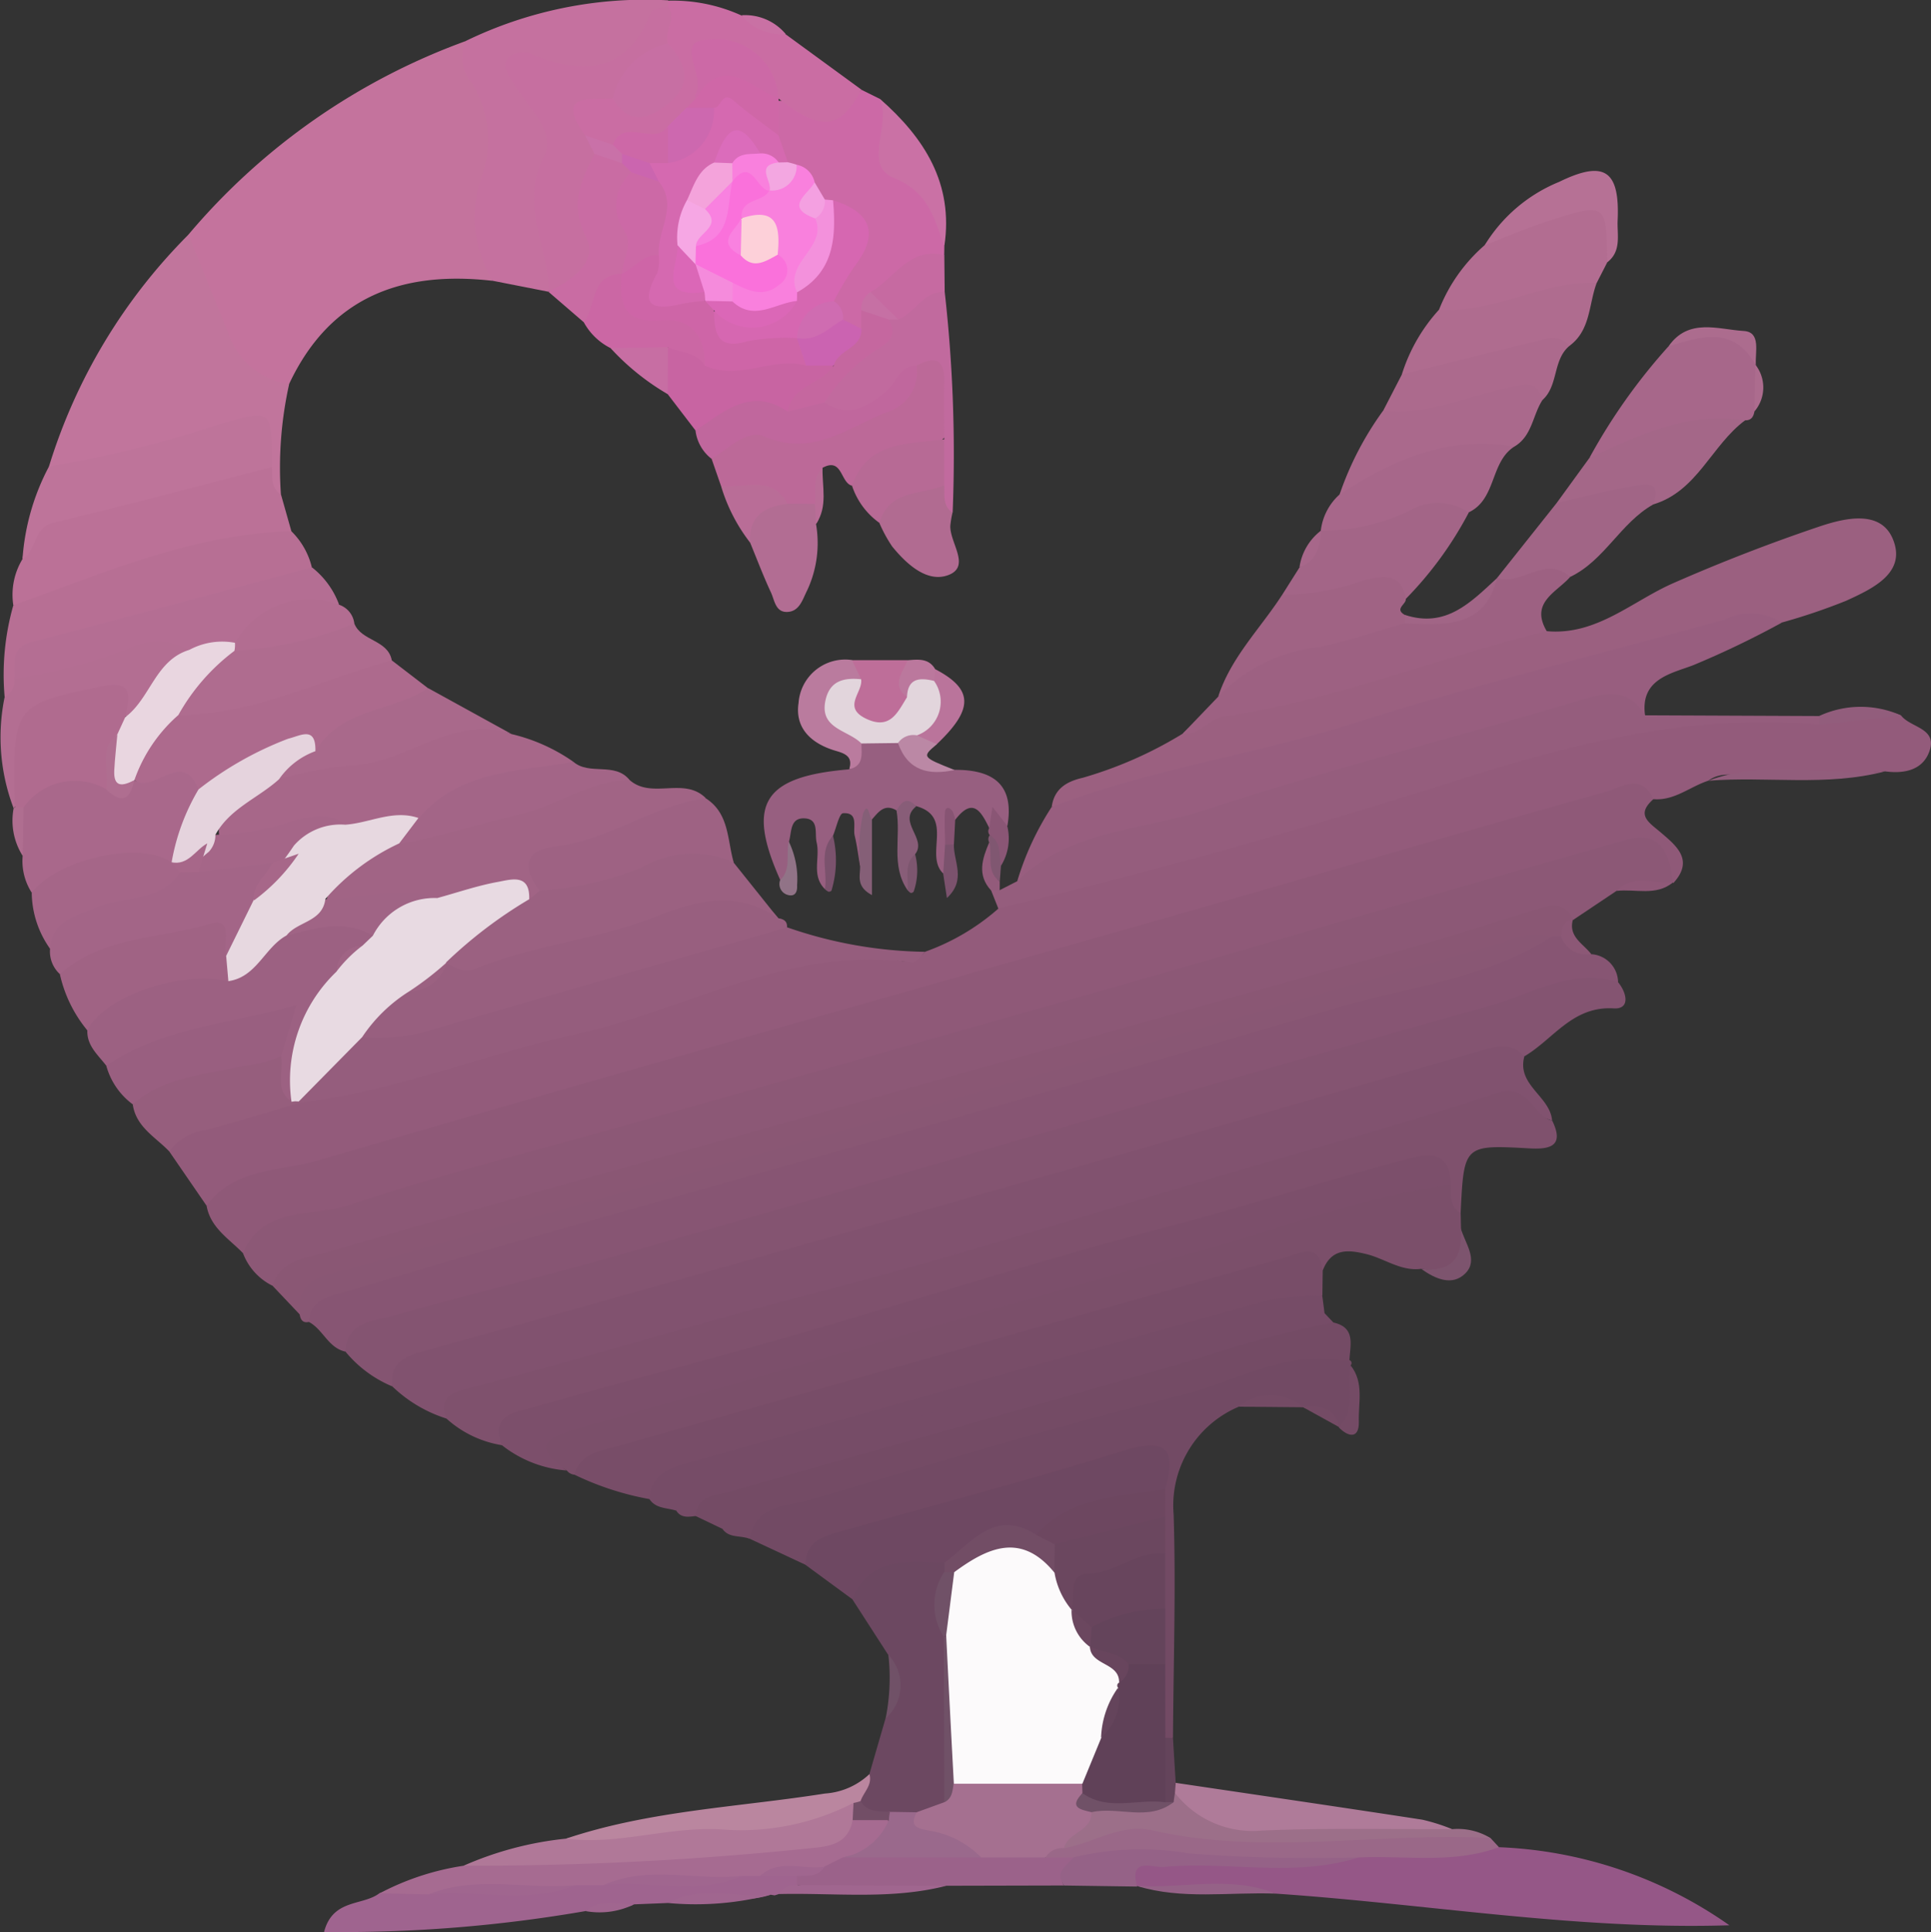 <svg xmlns="http://www.w3.org/2000/svg" width="70.219" height="70.258" viewBox="0 0 70.219 70.258">
  <rect x="0" y="0" width="70.219" height="70.258" fill="#333333" stroke="none"/>
  <g id="logo" transform="translate(-255.445 -751.292)">
    <path id="Path_1" data-name="Path 1" d="M275.173,846.469l-1.358-1.976c-.069-.918.691-.989,1.269-1.2a25.841,25.841,0,0,1,3.482-.893c4.724-1.03,9.314-2.55,13.971-3.822,2.126-.581,4.183-1.474,6.465-1.41.766.021,1.518.869,2.3.068a8.18,8.18,0,0,0,2.663-1.568,1.691,1.691,0,0,1,1.083-.722c7.007-1.836,13.919-4.005,20.9-5.928,2.512-.692,5.21-.093,7.821-.2,1.006-.1,1.99-.61,3.027-.17.338.441,1.313.451,1.035,1.276-.238.709-.917.847-1.62.753a35.567,35.567,0,0,1-4.815.149c-.54.035-1.115-.184-1.615.191-.667.216-1.232.735-1.994.67-1.6-.128-3.025.6-4.5,1.022q-16.2,4.646-32.416,9.221C285.628,843.4,280.39,844.9,275.173,846.469Z" transform="translate(-12.217 -51.338)" fill="#935b7b"/>
    <path id="Path_2" data-name="Path 2" d="M277.88,851.741c1-1.38,2.679-1.244,4.048-1.644,10.747-3.148,21.532-6.165,32.3-9.237,4.848-1.382,9.682-2.818,14.539-4.165.517-.143,1.3-.717,1.726.264-.655.577-.159.846.272,1.215.56.479,1.218,1,.454,1.835a2.4,2.4,0,0,0-2.942-.759c-7.156,2.112-14.334,4.15-21.516,6.175-8.519,2.4-17.039,4.8-25.544,7.254-.7.2-1.342.527-2.015.785C278.695,852.942,278.021,852.546,277.88,851.741Z" transform="translate(-14.923 -56.61)" fill="#8f5978"/>
    <path id="Path_3" data-name="Path 3" d="M281.832,857.365c.742-1.736,2.538-1.3,3.844-1.739,3.46-1.154,7.01-2.042,10.524-3.034q8.384-2.367,16.767-4.735c3.245-.922,6.48-1.881,9.721-2.815q4.7-1.355,9.4-2.689c1.378-.391,1.609.542,1.755,1.557l-.014-.021c-.65.334-1.42-.135-2.053.309l-1.557,1.043a33.514,33.514,0,0,0-7.106,1.722c-8.769,2.5-17.536,5.005-26.318,7.46-4.652,1.3-9.318,2.574-13.9,4.124A2.175,2.175,0,0,1,281.832,857.365Z" transform="translate(-17.552 -60.511)" fill="#8c5876"/>
    <path id="Path_4" data-name="Path 4" d="M275.9,762.805a23.84,23.84,0,0,1,10.066-7.031c.817,1.667,1.723,3.23.966,5.291-.366,1,.188,2.265.025,3.419-3.29-.376-5.905.58-7.395,3.753a1.175,1.175,0,0,1-1.621-.373A7.134,7.134,0,0,1,275.9,762.805Z" transform="translate(-13.604 -2.982)" fill="#c4739d"/>
    <path id="Path_5" data-name="Path 5" d="M299.645,877.6a5.008,5.008,0,0,1-1.969-1.171c-.649-1.369.536-1.542,1.293-1.765q2.725-.8,5.466-1.564c10.683-2.988,21.33-6.1,32.021-9.063.779-.216,1.8-.962,2.389.393-.29,1.051.94,1.446,1.009,2.341a4.767,4.767,0,0,0-3.606.045c-6.3,1.844-12.617,3.631-18.922,5.457-5.288,1.532-10.629,2.881-15.9,4.464A3.882,3.882,0,0,0,299.645,877.6Z" transform="translate(-27.967 -74.73)" fill="#81526f"/>
    <path id="Path_6" data-name="Path 6" d="M335.686,859.512c-.452-.513-1.011-.368-1.544-.215-4.838,1.388-9.668,2.8-14.509,4.179q-10.119,2.879-20.249,5.718c-1.219.344-2.442.676-3.662,1.019-.662.186-1.319.387-1.205,1.3a4.385,4.385,0,0,1-1.7-1.262c-.406-1.493.875-1.484,1.665-1.719,4.222-1.253,8.47-2.412,12.711-3.6,9.716-2.724,19.391-5.594,29.121-8.272.915-.252,1.91-.867,2.779.157.325.393.444.988-.156.952C337.429,857.677,336.741,858.894,335.686,859.512Z" transform="translate(-24.808 -69.812)" fill="#845471"/>
    <path id="Path_7" data-name="Path 7" d="M336.458,854.315c-1.686-.52-3.139.435-4.632.853-10.558,2.958-21.083,6.034-31.626,9.046-2.765.79-5.565,1.456-8.332,2.242-.683.194-1.647.189-1.685,1.293-.627-.132-.815-.806-1.329-1.078-.368-1.256.693-1.353,1.4-1.591,3.166-1.067,6.4-1.907,9.619-2.8,10.562-2.943,21.089-6.014,31.645-8.978.751-.211,1.479-.493,2.209-.763a1.228,1.228,0,0,1,.511-.041c.464.188.736.677,1.245.8A1.035,1.035,0,0,1,336.458,854.315Z" transform="translate(-22.173 -67.311)" fill="#875573"/>
    <path id="Path_8" data-name="Path 8" d="M303.745,881.7c-.278-.656.107-.914.65-1.055,4.234-1.1,8.415-2.389,12.652-3.484,5.3-1.372,10.535-3.02,15.8-4.558,3.031-.886,6.08-1.721,9.074-2.722,1.183-.4,1.3.806,2.037.99.457.936-.1,1.046-.825,1.006-2.387-.131-2.387-.133-2.506,2.348-.655.08-.637-.471-.8-.85-.333-1.175-1.178-.593-1.765-.422-4.8,1.4-9.617,2.733-14.425,4.1-4.861,1.38-9.7,2.826-14.587,4.124a6.079,6.079,0,0,0-3.281,1.493A3.937,3.937,0,0,1,303.745,881.7Z" transform="translate(-32.067 -78.83)" fill="#7f516d"/>
    <path id="Path_9" data-name="Path 9" d="M387.66,811.7c1.807.165,3.108-1.093,4.6-1.746q2.6-1.142,5.277-2.047c.91-.307,2.25-.652,2.706.441.514,1.234-.741,1.807-1.693,2.245a22.118,22.118,0,0,1-2.336.791,24.366,24.366,0,0,0-5.508,1.249c-4.633,1.4-9.341,2.534-13.956,4a38.641,38.641,0,0,1-7.094,1.464c.085-.658.533-.929,1.121-1.064a14.728,14.728,0,0,0,3.648-1.609c1.306-1.316,3.14-1.276,4.746-1.788,2.16-.688,4.378-1.2,6.541-1.893A2.828,2.828,0,0,1,387.66,811.7Z" transform="translate(-75.967 -37.459)" fill="#9b6080"/>
    <path id="Path_10" data-name="Path 10" d="M347.1,879.35c.013.375-.053.778.361,1.009q.006.276.012.553c.168,1.647.168,1.647-1.44,1.476-.738.1-1.325-.367-1.993-.533-.69-.172-1.276-.209-1.589.581a3.984,3.984,0,0,0-1.656.106c-8.516,2.454-17.089,4.711-25.558,7.332a.394.394,0,0,1-.278-.15c-.368-.274-1.089-.2-1.023-.9.055-.579.584-.788,1.054-.956,2.732-.975,5.563-1.617,8.345-2.422,7.171-2.075,14.33-4.2,21.545-6.122C345.614,879.129,346.362,878.74,347.1,879.35Z" transform="translate(-38.9 -84.962)" fill="#7b4f6a"/>
    <path id="Path_11" data-name="Path 11" d="M367.171,824.959c3.574-1.383,7.385-1.9,11.03-3.06,4.441-1.409,8.976-2.521,13.47-3.763a2.09,2.09,0,0,1,2.057.114A33.073,33.073,0,0,1,390.5,819.8c-.78.3-1.933.492-1.747,1.822a6.636,6.636,0,0,0-3.546.31c-5.653,1.479-11.2,3.309-16.849,4.8-.857.227-1.47,1.029-2.433.913A10.4,10.4,0,0,1,367.171,824.959Z" transform="translate(-73.487 -44.32)" fill="#985e7f"/>
    <path id="Path_12" data-name="Path 12" d="M344.232,877.856c-3.1.4-6.013,1.533-9,2.362-7.648,2.123-15.259,4.38-22.9,6.533-1.377.388-1.171.818-.244,1.477a4.33,4.33,0,0,1-2.357-.921c-.437-1.122.506-1.2,1.132-1.375,3.084-.881,6.191-1.681,9.274-2.565,4.622-1.326,9.2-2.8,13.857-4.012,2.841-.74,5.627-1.652,8.462-2.394C343.176,876.773,344.231,876.4,344.232,877.856Z" transform="translate(-36.036 -83.469)" fill="#7c4f6b"/>
    <path id="Path_13" data-name="Path 13" d="M331.89,850.764h-.332c-14.448,4.191-28.946,8.21-43.4,12.371-.856.246-1.753.4-2.136,1.367l-.993-1.048c.315-.978,1.3-1.012,2.009-1.22,5.625-1.646,11.279-3.2,16.924-4.779q11.425-3.2,22.849-6.4c1.328-.374,2.637-.812,3.958-1.211.575-.173,1.187-.472,1.583.307l-.026-.012C331.98,850.207,332.132,850.621,331.89,850.764Z" transform="translate(-19.677 -65.416)" fill="#8a5774"/>
    <path id="Path_14" data-name="Path 14" d="M364.035,833.479c1.9-1.868,4.555-1.838,6.872-2.6,4.525-1.483,9.152-2.649,13.717-4.014.949-.284,1.683-.355,2.239.582l6.329.027q.172.1.114.21c-.038.07-.076.1-.115.1-4.459-.4-8.673.607-12.9,1.947-5.589,1.774-11.229,3.4-16.945,4.74l-.264-.664a.18.18,0,0,1,.312,0Z" transform="translate(-71.599 -50.147)" fill="#955d7d"/>
    <path id="Path_15" data-name="Path 15" d="M317.825,895.31c.231-.8.977-.865,1.587-1.038q12.124-3.445,24.258-6.855c.586-.166,1.2-.574,1.369.455q-.007.466-.013.932c-3.034,1.06-6.17,1.769-9.246,2.687q-6.706,2-13.477,3.773a12.037,12.037,0,0,0-1.748.935A10.559,10.559,0,0,1,317.825,895.31Z" transform="translate(-41.494 -90.4)" fill="#784d68"/>
    <path id="Path_16" data-name="Path 16" d="M358.51,898.146a.115.115,0,0,1,.036.188c-.041.771.684,1.689-.431,2.254l.009-.008c-.283-.535-.867-.525-1.33-.735l.028.013a3.068,3.068,0,0,0-2.341-.021,3.9,3.9,0,0,0-2.371,3.92c.086,2.7-.007,5.412-.023,8.118a.347.347,0,0,1-.478-.16,6.144,6.144,0,0,1-.267-2.53q-.028-.983,0-1.966c-.01-.648-.017-1.3.006-1.944-.005-.451-.007-.9.007-1.354-.006-.344-.007-.688.015-1.031.014-.556.108-1.31-.781-1.023-3.945,1.274-8.127,1.793-11.866,3.718l-2.031-.948c-.383-1.246.624-1.413,1.371-1.609,3.051-.8,6.058-1.748,9.095-2.6,2.713-.759,5.445-1.461,8.119-2.355a4.673,4.673,0,0,1,2.767-.242A2.654,2.654,0,0,1,358.51,898.146Z" transform="translate(-53.987 -97.398)" fill="#724a64"/>
    <path id="Path_17" data-name="Path 17" d="M265.843,776.773c.491,1.212.978,2.424,1.472,3.634a2.725,2.725,0,0,0,2.19,1.8,14,14,0,0,0-.3,4.015c-.652.01-.615-.522-.737-.93.059-1.267-.507-1.526-1.644-1.109-1.352.5-2.789.71-4.174,1.108-.611.176-1.281.484-1.879-.089A20.4,20.4,0,0,1,265.843,776.773Z" transform="translate(-3.545 -16.95)" fill="#c1759c"/>
    <path id="Path_18" data-name="Path 18" d="M391.5,951.623a15.627,15.627,0,0,1,8.374,2.839c-5.549.175-11.007-.78-16.5-1.151-1.665-.413-3.383.1-5.05-.281l.014.024c-.8-1.065.183-1.08.748-1.131,1.542-.14,3.095-.035,4.643-.062a8.126,8.126,0,0,0,2.632-.208A23.7,23.7,0,0,1,391.5,951.623Z" transform="translate(-81.541 -133.167)" fill="#955787"/>
    <path id="Path_19" data-name="Path 19" d="M287.968,866.547c-.138-1.4,1-1.414,1.863-1.657,6.723-1.9,13.457-3.76,20.179-5.664,7.257-2.056,14.5-4.149,21.758-6.218a2.58,2.58,0,0,1,1.739-.2c-2.381,1.547-5.2,1.824-7.833,2.6-10.3,3.043-20.663,5.9-31,8.828-1.758.5-3.5,1.05-5.259,1.548-.571.162-1.074.332-1.109,1.037C288.08,866.872,288,866.74,287.968,866.547Z" transform="translate(-21.626 -67.464)" fill="#895774"/>
    <path id="Path_20" data-name="Path 20" d="M310.587,852.6c-.158.138-.336.413-.471.393-4.427-.653-8.209,1.73-12.3,2.62-3.341.726-6.532,2.076-9.958,2.474l-.088-.236a4.413,4.413,0,0,1,2.681-2.5c3.9-.673,7.6-2.107,11.43-3.035,1.207-.292,2.349-1.076,3.686-.607A15.858,15.858,0,0,0,310.587,852.6Z" transform="translate(-21.499 -66.7)" fill="#955d7d"/>
    <path id="Path_21" data-name="Path 21" d="M306.7,761.5a4.481,4.481,0,0,1-.408-3.775,3.9,3.9,0,0,0-.339-3.394,1.47,1.47,0,0,1-.244-1.541,14.942,14.942,0,0,1,7.373-1.486.444.444,0,0,1-.04.443c-1.073,2.148-2.717,2.969-5.26,1.788.357,1.311,1.385,2.1,1.148,2.934-.506,1.779.158,3.5-.069,5.231-.042.067-.084.133-.127.2Z" transform="translate(-33.343)" fill="#c5719f"/>
    <path id="Path_22" data-name="Path 22" d="M310.251,849.2c-4.436,1.274-8.876,2.535-13.3,3.836a7.521,7.521,0,0,1-2.133.159c.039-1.031.838-1.445,1.559-1.925a8.626,8.626,0,0,0,1.4-.831,1.7,1.7,0,0,1,.469-.127c2.555-.7,5.166-1.222,7.658-2.124,1.536-.556,2.882-.7,4.036.679C310.126,848.895,310.268,848.971,310.251,849.2Z" transform="translate(-26.187 -64.186)" fill="#985f7f"/>
    <path id="Path_23" data-name="Path 23" d="M342.924,912.592c.01-.877.676-1.045,1.327-1.228,3.395-.959,6.81-1.851,10.175-2.9,1.528-.479,2.025-.2,1.58,1.38-1.388.909-3.159.836-4.532,1.78-1.314-.234-2.336.45-3.377,1.081a6.7,6.7,0,0,0-3.473,1.135Z" transform="translate(-58.189 -104.403)" fill="#6e4862"/>
    <path id="Path_24" data-name="Path 24" d="M397.133,814.572c-3.938.947-7.713,2.509-11.746,3.1-.549.08-.879.7-1.494.624l1.293-1.348c1.552-2.541,4.235-2.407,6.683-2.826a3.016,3.016,0,0,0,3.455-1.484l.008-.012c.881-.309,1.752-1.4,2.652-.03C397.485,813.161,396.51,813.524,397.133,814.572Z" transform="translate(-85.44 -40.327)" fill="#9d6182"/>
    <path id="Path_25" data-name="Path 25" d="M301.935,835.629c.807.711,1.983-.13,2.771.66a13.885,13.885,0,0,1-4.49,1.9c-.778.183-1.512.421-1.359,1.472a.568.568,0,0,1-.506.419c-1.155-.672-2.246.251-3.379.144-1.338-.341-2.733.466-4.054-.2.2-1.582,1.568-1.9,2.692-2.49,2.127-.42,4.175-1.127,6.25-1.736C300.529,835.6,301.207,835.213,301.935,835.629Z" transform="translate(-23.595 -55.976)" fill="#a16485"/>
    <path id="Path_26" data-name="Path 26" d="M266.294,801.459c.017.363-.054.755.329,1l.379,1.338c-3.39.825-6.639,2.176-10.112,2.69a2.5,2.5,0,0,1,.336-1.687,2.418,2.418,0,0,1,2.036-2.05c1.914-.552,3.858-.979,5.781-1.489A1.261,1.261,0,0,1,266.294,801.459Z" transform="translate(-0.96 -33.185)" fill="#bb7197"/>
    <path id="Path_27" data-name="Path 27" d="M348,922.25c.677-1.556,2.04-1.366,3.348-1.316a.767.767,0,0,1,.222.46,5.31,5.31,0,0,0,.156,2.581,23.411,23.411,0,0,1-.1,5.468,1.725,1.725,0,0,1-1.139.838,3.679,3.679,0,0,1-1.119.107,1.27,1.27,0,0,1-1.162-.573c-.138-.5.29-.8.421-1.2l.587-2.023a2.385,2.385,0,0,0,.1-2.306Z" transform="translate(-61.567 -112.819)" fill="#6c4861"/>
    <path id="Path_28" data-name="Path 28" d="M289.851,829.915a6.538,6.538,0,0,1,2.251,1.007,7.37,7.37,0,0,1-2.773.963,10.105,10.105,0,0,0-2.842,1.279,9.673,9.673,0,0,1-2.611.366,5.111,5.111,0,0,0-2.728.185,2.5,2.5,0,0,1-1.906.034c-.273-1.727,1.314-1.832,2.212-2.541,2.058-.608,4.22-.833,6.2-1.724C288.45,829.13,289.141,829.657,289.851,829.915Z" transform="translate(-15.809 -51.933)" fill="#a76789"/>
    <path id="Path_29" data-name="Path 29" d="M256.262,811.675c3.3-1.172,6.526-2.6,10.112-2.69a2.735,2.735,0,0,1,.743,1.311c-1.1.931-2.512,1.051-3.808,1.443-1.79.542-3.567,1.135-5.389,1.567-.614.145-1.17.361-1.237,1.116-.15.316-.245.7-.736.6A9.2,9.2,0,0,1,256.262,811.675Z" transform="translate(-0.332 -38.376)" fill="#b76f94"/>
    <path id="Path_30" data-name="Path 30" d="M265.382,856.135c-.3-.393-.71-.724-.689-1.287-.344-.758.106-1.2.706-1.407a9.181,9.181,0,0,1,4.15-.9c1.207.059,1.611-1.227,2.588-1.553a2.989,2.989,0,0,1,2.982.143.639.639,0,0,1-.145.7,4.487,4.487,0,0,0-1.125,1.242c-1.089,1.307-.959,3.125-1.889,4.5-.714-.318-.6-.969-.629-1.559.007-.439.218-.852.248-1.364C269.377,854.792,267.463,855.82,265.382,856.135Z" transform="translate(-6.072 -66.094)" fill="#9c6182"/>
    <path id="Path_31" data-name="Path 31" d="M345.342,766.711l-.006.332a13.91,13.91,0,0,0-2.233,1.508,1.374,1.374,0,0,0-.435.691,1.1,1.1,0,0,1-.335.552.82.82,0,0,1-.813-.314,1.75,1.75,0,0,1-.355-.861,3.039,3.039,0,0,1,.625-1.5,1.02,1.02,0,0,0-.451-1.632,3.045,3.045,0,0,1-.371-.234,2.409,2.409,0,0,1-.555-.636,2.337,2.337,0,0,0-.717-.7,1.486,1.486,0,0,1-.3-.31,2.757,2.757,0,0,1-.411-1.043,1.481,1.481,0,0,1,.226-1.121c1.038-.133,2.206.712,3.114-.413l.67.332a2.208,2.208,0,0,1,.5,1.529c-.021.334.02.806.3.9C345.249,764.3,345.118,765.587,345.342,766.711Z" transform="translate(-55.556 -6.475)" fill="#cc69a6"/>
    <path id="Path_32" data-name="Path 32" d="M306.91,844.81l.378-.322a23.018,23.018,0,0,1,5.326-1.717,1.525,1.525,0,0,1,1.733.7l1.619,2.024c-1.458-.989-2.849-.7-4.413-.078-2.119.844-4.461,1.033-6.591,1.906-.434.178-.739-.042-1.081-.2C304.336,845.617,305.541,845.105,306.91,844.81Z" transform="translate(-32.219 -60.81)" fill="#9b6181"/>
    <path id="Path_33" data-name="Path 33" d="M343.211,833.72c-.433-.259-.655.056-.892.328-.612.437.135,1.227-.435,1.675-.063-.362-.107-.728-.193-1.085-.075-.313.161-.853-.424-.816-.138.009-.244.53-.364.815-.371.606.086,1.338-.295,1.943-.5-.492-.169-1.133-.3-1.691-.081-.334.1-.864-.453-.881-.522-.016-.453.5-.553.844.033.5.511,1.1-.317,1.4-1.243-2.775-.625-3.766,2.512-4.027.532-.2.047-.867.5-1.11a1.507,1.507,0,0,1,1.31-.106,2.327,2.327,0,0,0,2.025,1.235c1.363-.005,2.175.507,1.913,2.032a.547.547,0,0,1-.157.025c-.339-.048-.174-.437-.386-.574a.429.429,0,0,1-.115.638c-.291-.584-.585-1.156-1.235-.31-.508.266-.087.733-.233,1.078-.031.305.094.644-.2.888-.716-.663.41-2.062-.982-2.454C343.645,833.406,343.448,833.658,343.211,833.72Z" transform="translate(-55.166 -52.961)" fill="#975f80"/>
    <path id="Path_34" data-name="Path 34" d="M279.3,822.62l1.317,1.011a1.553,1.553,0,0,1-1.211.98,7.582,7.582,0,0,0-2.669,1.451,2.669,2.669,0,0,0-2.514.444c-.63.335-1.141.922-1.932.918-.727-.506-1.724.249-2.4-.512a2.578,2.578,0,0,1,1.767-2.621,41.208,41.208,0,0,0,5.91-1.558C278.136,822.577,278.7,822.2,279.3,822.62Z" transform="translate(-9.609 -47.318)" fill="#ad6a8d"/>
    <path id="Path_35" data-name="Path 35" d="M266.964,798.284c-2.646.68-5.287,1.388-7.944,2.025-.762.183-.592,1.017-1.125,1.313a8.39,8.39,0,0,1,.964-3.361,40.685,40.685,0,0,0,6.069-1.493C266.982,796.168,266.964,796.108,266.964,798.284Z" transform="translate(-1.631 -30.011)" fill="#be749a"/>
    <path id="Path_36" data-name="Path 36" d="M352.232,893.292l.319.337c-1.4,1.126-3.194,1.221-4.812,1.689-6.128,1.768-12.288,3.428-18.373,5.349-.264.03-.533.085-.712-.2-.378-1,.25-1.226,1.026-1.466,4.025-1.243,8.1-2.3,12.149-3.471,2.662-.771,5.342-1.478,7.986-2.31A2.853,2.853,0,0,1,352.232,893.292Z" transform="translate(-48.621 -94.253)" fill="#764c67"/>
    <path id="Path_37" data-name="Path 37" d="M261.678,835.415c.721.51,1.757-1.157,2.336.337a3.366,3.366,0,0,1-.987,2.672c-1.813-.209-3.43.5-5.077,1.081a2.129,2.129,0,0,1-.329-1.338,4.952,4.952,0,0,1-.145-1.613c.444-1.65,1.659-1.541,2.937-1.292.335.143.657.367,1.054.2C261.538,835.444,261.608,835.43,261.678,835.415Z" transform="translate(-1.352 -55.757)" fill="#a9688b"/>
    <path id="Path_38" data-name="Path 38" d="M350.526,892.634c-3.075-.063-5.814,1.341-8.71,2.044-3.542.859-6.995,2.082-10.533,2.96a35.7,35.7,0,0,1-3.646,1.14c-.5.07-.638.568-.689,1.035-.338-.107-.739-.067-.971-.419.053-.935.784-1.141,1.484-1.338q10.5-2.961,21-5.887a10.537,10.537,0,0,1,1.983-.169Q350.488,892.317,350.526,892.634Z" transform="translate(-46.916 -93.595)" fill="#764c67"/>
    <path id="Path_39" data-name="Path 39" d="M327.674,754.563c-.791,1.462-1.44,1.532-3.013.326-.061-.045-.123-.09-.185-.134-.219-.237-.326-.566-.6-.757-.479-.336-.96-.9-1.564-.674s-.154.99-.413,1.451a2.344,2.344,0,0,1-.312.614,3.43,3.43,0,0,1-.846.764c-.65.49-1.471.32-2.187.566a1.887,1.887,0,0,1-1.14-.4c-.808-1.361-.663-1.59,1.065-1.691.606.219,1.192.691,1.852.1.606-.545.273-1.112.068-1.681a2,2,0,0,1,.244-1.5q0-.109,0-.218a6.025,6.025,0,0,1,2.675.541c.5.325,1.109.374,1.609.687Z" transform="translate(-40.904 -0.012)" fill="#ca6da3"/>
    <path id="Path_40" data-name="Path 40" d="M257,816.952c.067-.508-.191-1.118.623-1.33,3.4-.887,6.8-1.81,10.2-2.721a3.059,3.059,0,0,1,.988,1.357,7.409,7.409,0,0,0-3.791,1.553,4,4,0,0,1-1.727.348c-1.214-.258-2.291.278-3.418.562C258.937,816.955,258.013,817.6,257,816.952Z" transform="translate(-1.035 -40.981)" fill="#b46e93"/>
    <path id="Path_41" data-name="Path 41" d="M331,901.938c.061-.781.775-.749,1.242-.883,5.663-1.627,11.35-3.173,17-4.832a41.511,41.511,0,0,1,4.94-1.323c.836.182.617.82.594,1.373h-.342c-.773-.647-1.595-.293-2.37-.058-5.612,1.695-11.257,3.271-16.912,4.813a9.223,9.223,0,0,0-3.183,1.374Z" transform="translate(-50.259 -95.524)" fill="#744b65"/>
    <path id="Path_42" data-name="Path 42" d="M333.074,794.406l-.345-.993a1.844,1.844,0,0,1,2.177-1.127,5.144,5.144,0,0,0,5.349-2.56c.655-.354,1.079-.255,1.094.579.013.724.009,1.448,0,2.171-.926,1.085-2.522.943-3.509,1.915-.433-.1-.345-1.046-1.074-.654-.243.453.09,1.027-.3,1.45a1.24,1.24,0,0,1-1.005.076C334.738,794.77,333.775,794.95,333.074,794.406Z" transform="translate(-51.407 -25.437)" fill="#bc6998"/>
    <path id="Path_43" data-name="Path 43" d="M307.168,954.854l-.143.045-.148-.024c-1.216.406-2.507-.117-3.722.3l-1.246.05c-.558.285-1.2-.023-1.758.244a51.874,51.874,0,0,1-9.511.76c.319-1.221,1.413-.941,2.018-1.412.574-.163,1.174-.169,1.755-.29,1.741-.336,3.529.105,5.265-.315a4.974,4.974,0,0,1,1.15-.144,34.456,34.456,0,0,0,4.754-.145,4.084,4.084,0,0,1,.8-.134,2.673,2.673,0,0,1,1.289.178.489.489,0,0,1,.27.4C307.85,954.787,307.371,954.6,307.168,954.854Z" transform="translate(-23.411 -134.691)" fill="#9f648f"/>
    <path id="Path_44" data-name="Path 44" d="M333.9,903.364c.044-.695.554-.91,1.11-1.069q5.842-1.673,11.685-3.339c2.715-.771,5.425-1.567,8.164-2.245.427-.106,1.507-1.018,1.507.524-2.084-.324-3.869.8-5.773,1.275-4.535,1.127-9.015,2.479-13.5,3.8-.836.245-1.98.165-2.2,1.422C334.568,903.592,334.145,903.723,333.9,903.364Z" transform="translate(-52.188 -96.487)" fill="#744b65"/>
    <path id="Path_45" data-name="Path 45" d="M261.084,848.4a1.111,1.111,0,0,1-.357-.928c-.34-1.115.478-1.446,1.239-1.773a27.074,27.074,0,0,0,3.4-1.2,2.343,2.343,0,0,1,.76-.218c.855.014,1.694-.5,2.564-.092.542.628-.151,1.1-.21,1.648-.438.65-.333,1.683-1.347,1.931a1.459,1.459,0,0,0-1.892-.5C263.866,847.686,262.489,848.1,261.084,848.4Z" transform="translate(-3.461 -61.689)" fill="#a36587"/>
    <path id="Path_46" data-name="Path 46" d="M411.736,776.947a6.031,6.031,0,0,1,1.657-2.344,5.036,5.036,0,0,1,2.259-1.351c2.023-.733,2.551-.247,2.2,1.975l-.38.743C415.627,776.7,413.838,777.743,411.736,776.947Z" transform="translate(-103.961 -14.396)" fill="#b26d91"/>
    <path id="Path_47" data-name="Path 47" d="M434.072,790.214c-.034.191-.116.331-.339.323-1.93.274-3.69,1.254-5.66,1.364a21.3,21.3,0,0,1,2.871-4.05c1.669-.886,2.633-.677,3.181.687l-.019-.023A2.183,2.183,0,0,1,434.072,790.214Z" transform="translate(-114.828 -23.963)" fill="#a7678a"/>
    <path id="Path_48" data-name="Path 48" d="M320.314,840.312a3.637,3.637,0,0,0-3.364.188,12.183,12.183,0,0,1-3.7.834c-.611-.826-.61-1.468.579-1.609,1.939-.231,3.539-1.491,5.462-1.754C320.158,838.524,320.072,839.489,320.314,840.312Z" transform="translate(-38.186 -57.656)" fill="#9e6283"/>
    <path id="Path_49" data-name="Path 49" d="M305.793,949.244a12.317,12.317,0,0,1,3.721-.984c3.46-.626,6.991-.715,10.45-1.358a1.743,1.743,0,0,1,.233.883,1.48,1.48,0,0,1-1.419,1.206c-3.912.518-7.859.515-11.791.726A1.323,1.323,0,0,1,305.793,949.244Z" transform="translate(-33.49 -130.115)" fill="#b07898"/>
    <path id="Path_50" data-name="Path 50" d="M394.687,808.453l.632-1c.49-.314.437-.947.79-1.341l-.015.01a13.041,13.041,0,0,1,3.829-1.309c.567-.152,1.329-.276,1.555.638a13.29,13.29,0,0,1-2.292,3.144,4.228,4.228,0,0,0-2.463.036C396.039,808.781,395.313,809.1,394.687,808.453Z" transform="translate(-92.62 -35.528)" fill="#a36587"/>
    <path id="Path_51" data-name="Path 51" d="M409.046,782.973c1.992.147,3.755-1.046,5.734-.977-.294.775-.215,1.71-.979,2.283-1.464.3-2.849.9-4.329,1.121a2.383,2.383,0,0,1-1.78-.069A6.269,6.269,0,0,1,409.046,782.973Z" transform="translate(-101.271 -20.422)" fill="#af6c8f"/>
    <path id="Path_52" data-name="Path 52" d="M282.578,820.208c-2.58.691-5.006,1.986-7.762,1.989.015-1.456.957-2.12,2.177-2.548,1.392-.343,2.713-1.069,4.222-.779C281.47,819.518,282.431,819.449,282.578,820.208Z" transform="translate(-12.885 -44.906)" fill="#af6c8f"/>
    <path id="Path_53" data-name="Path 53" d="M299.724,950.286a119.6,119.6,0,0,0,12.66-.642c.676-.061,1.338-.17,1.486-1.017a1.847,1.847,0,0,1,1.263-.093c.309,1.2-.651,1.438-1.385,1.852a4.853,4.853,0,0,1-1.005.273c-.744.058-1.487-.474-2.234,0h-.669c-1.651.463-3.373-.148-5.023.335h-1c-1.763.478-3.6-.16-5.358.335l-1.785-.041A9.546,9.546,0,0,1,299.724,950.286Z" transform="translate(-27.421 -131.156)" fill="#a66b91"/>
    <path id="Path_54" data-name="Path 54" d="M404.273,800.931a2.037,2.037,0,0,0-2.184-.043,7.41,7.41,0,0,1-3.2.714,2.1,2.1,0,0,1,.685-1.321c1.314-2.053,3.552-1.956,5.563-2.352a.606.606,0,0,1,.79.613C405.043,799.107,405.282,800.451,404.273,800.931Z" transform="translate(-95.415 -31.012)" fill="#a7678a"/>
    <path id="Path_55" data-name="Path 55" d="M407.289,794.558c-2.391-.419-4.422.478-6.353,1.739a11.476,11.476,0,0,1,1.585-3.049,16.313,16.313,0,0,1,4.572-1.24c.514-.1,1.448-.327,1.223.851C407.953,793.414,407.94,794.179,407.289,794.558Z" transform="translate(-96.777 -27.028)" fill="#aa698c"/>
    <path id="Path_56" data-name="Path 56" d="M261.95,853.365c1.545-1.384,3.609-1.282,5.437-1.827.936-.279.447.744.624,1.167a.683.683,0,0,1,.08.917c-1.764-.407-4.533.552-5.144,1.782A4.853,4.853,0,0,1,261.95,853.365Z" transform="translate(-4.327 -66.649)" fill="#a06384"/>
    <path id="Path_57" data-name="Path 57" d="M390.075,814.612a9.02,9.02,0,0,0,3.006-.544c.639-.142,1.341-.3,1.494.682.026.2-.426.36-.042.584.11.07.146.14.11.211s-.073.1-.11.1c-1.045.295-2.078.653-3.139.868a5.977,5.977,0,0,0-3.639,1.789C388.217,816.88,389.285,815.833,390.075,814.612Z" transform="translate(-88.009 -41.687)" fill="#a06384"/>
    <path id="Path_58" data-name="Path 58" d="M266.989,862.658c2.031-1.383,4.419-1.5,6.911-2.2l-.554,1.86c-.514.968-1.542.721-2.351.968a12.53,12.53,0,0,1-3.043.778A2.6,2.6,0,0,1,266.989,862.658Z" transform="translate(-7.679 -72.617)" fill="#995f80"/>
    <path id="Path_59" data-name="Path 59" d="M425.707,798.156c1.8-.822,3.584-1.694,5.66-1.364-1.221.9-1.736,2.579-3.344,3.059-.578-.485-1.163-.032-1.745-.016s-1.185.4-1.763-.039Z" transform="translate(-112.461 -30.218)" fill="#a46788"/>
    <path id="Path_60" data-name="Path 60" d="M269.866,867.762c1.129-1.009,2.6-1.062,3.968-1.389a5.438,5.438,0,0,0,1.426-.356c.105.555-.263,1.222.39,1.646.083-.135.17-.145.263-.009l.034.046c-1.129.331-2.253.682-3.39.982a2.012,2.012,0,0,0-1.366.785C270.69,868.945,269.985,868.582,269.866,867.762Z" transform="translate(-9.593 -76.312)" fill="#965e7d"/>
    <path id="Path_61" data-name="Path 61" d="M287.071,828.312c.914-1.57,2.791-1.421,4.1-2.293l3.033,1.669c-2.168-.74-3.836,1.1-5.87,1.14a14.553,14.553,0,0,0-2.581.5C285.837,828.535,286.173,828.059,287.071,828.312Z" transform="translate(-20.157 -49.707)" fill="#a9698b"/>
    <path id="Path_62" data-name="Path 62" d="M299.477,836.073c1.479-1.771,3.635-1.692,5.626-2.061.589.51,1.51-.005,2.047.665-1.472.012-2.655.949-4.053,1.261-1.442.322-2.853.813-4.322,1.057C298.656,836.419,299.125,836.291,299.477,836.073Z" transform="translate(-28.81 -55.023)" fill="#a36587"/>
    <path id="Path_63" data-name="Path 63" d="M420.218,804.569c.906-.206,1.806-.45,2.72-.6.411-.068,1.138-.288.787.657-1.189.669-1.767,2.037-3.019,2.634-.893-.815-1.764.342-2.651.03Z" transform="translate(-108.164 -34.991)" fill="#a16586"/>
    <path id="Path_64" data-name="Path 64" d="M385.455,949.878c-1.666.618-3.4.294-5.107.375a21.765,21.765,0,0,1-5.434.117,17.842,17.842,0,0,0-4.76.283,1.614,1.614,0,0,1-1.165-.324c-.187-.586.3-.674.641-.867a8.285,8.285,0,0,1,4.9-.4c2.629.553,5.315-.244,7.969.169.874.136,1.766.147,2.64.307Z" transform="translate(-75.5 -131.422)" fill="#9a6888"/>
    <path id="Path_65" data-name="Path 65" d="M349.179,788.044c0-.7-.016-1.408,0-2.111.024-.849-.372-.905-1-.568-1.232,1.8-1.962,2.138-3.339,1.541-.35-.832.353-1.2.768-1.669.472-.538,1.148-.891,1.451-1.587a2.191,2.191,0,0,1,.328-.331c.572-.3.961-1.133,1.812-.633a52.7,52.7,0,0,1,.288,8.025c-.686-.039-.624-.6-.729-1.044A2.064,2.064,0,0,1,349.179,788.044Z" transform="translate(-59.4 -20.778)" fill="#c16a9e"/>
    <path id="Path_66" data-name="Path 66" d="M264.282,844.608c-.729,1.1-2.037.836-3.047,1.277-.746.325-1.6.451-1.682,1.5a3.58,3.58,0,0,1-.667-2.038c.966-1.245,3.986-1.9,5.086-1.1l.157.07A.494.494,0,0,1,264.282,844.608Z" transform="translate(-2.287 -61.596)" fill="#a56688"/>
    <path id="Path_67" data-name="Path 67" d="M411.466,790.25c-.223-.817-.779-.531-1.315-.423-1.487.3-2.9,1-4.48.812l.677-1.312c1.735-.431,3.468-.869,5.207-1.288a.846.846,0,0,1,.9.237C411.826,788.783,412.052,789.721,411.466,790.25Z" transform="translate(-99.926 -24.418)" fill="#ac6a8d"/>
    <path id="Path_68" data-name="Path 68" d="M335.674,792.339c.884.587,1.574.143,2.247-.418.367-.307.468-.933,1.1-.921a1.538,1.538,0,0,1-1.069,1.688c-1.425.553-2.707,1.647-4.471.888-.629-.271-1.306.446-1.917.813a1.539,1.539,0,0,1-.586-1.034,2.526,2.526,0,0,1,3.363-1.2C334.782,792.237,335.281,791.923,335.674,792.339Z" transform="translate(-50.243 -26.413)" fill="#c0679d"/>
    <path id="Path_69" data-name="Path 69" d="M255.965,822.3a20.088,20.088,0,0,0,4.152-1.095,2.3,2.3,0,0,1,2.208.044c-.782.822-1,2.2-2.378,2.436-.7-1.1-1.554-.4-2.355-.195a1.458,1.458,0,0,0-1.212,1.559,3.9,3.9,0,0,1-.279,1.789l-.161.17a7.247,7.247,0,0,1-.328-4.035A.684.684,0,0,0,255.965,822.3Z" transform="translate(0 -46.328)" fill="#b36e92"/>
    <path id="Path_70" data-name="Path 70" d="M351.041,951.953h1c.152.426-.653.54-.333,1.02l-4.284.01a20.209,20.209,0,0,1-5.428-.026v-.334c.267-.316.741-.007,1-.335l.67-.334a18.886,18.886,0,0,1,5.077-.495C349.541,951.5,350.378,951.328,351.041,951.953Z" transform="translate(-57.575 -133.125)" fill="#9b628a"/>
    <path id="Path_71" data-name="Path 71" d="M382.84,944.9c2.99.444,5.982.881,8.97,1.34a7.1,7.1,0,0,1,1.081.343,58.622,58.622,0,0,1-8.215.171,1.96,1.96,0,0,1-1.959-1.271A.629.629,0,0,1,382.84,944.9Z" transform="translate(-84.642 -128.784)" fill="#af7b99"/>
    <path id="Path_72" data-name="Path 72" d="M331.681,791.018c-1.353-.927-2.326.019-3.356.682l-1.01-1.319a1.634,1.634,0,0,1-.248-1.432c.617-.813,1.239-.3,1.862-.009,1.173.429,2.348-.231,3.521,0a1.573,1.573,0,0,1,.887.3C333.363,790.373,332.144,790.343,331.681,791.018Z" transform="translate(-47.59 -24.758)" fill="#c864a2"/>
    <path id="Path_73" data-name="Path 73" d="M375,945.981a3.572,3.572,0,0,0,3.154,1.373c2.3-.1,4.615-.044,6.924-.052a2.292,2.292,0,0,1,1.394.321c-4.1-.21-8.214.65-12.3-.278-1.134-.258-2.129.466-3.206.651-.139-.832.577-1.087,1.027-1.522.814-.392,1.726-.115,2.56-.371A2.049,2.049,0,0,1,375,945.981Z" transform="translate(-76.831 -129.502)" fill="#9c6f89"/>
    <path id="Path_74" data-name="Path 74" d="M316.3,773.768l-1.287-1.109.015-.023a3.023,3.023,0,0,0,.713-2.847,2.027,2.027,0,0,1,.894-2.285,1.379,1.379,0,0,1,1.151.259,1.293,1.293,0,0,1,.408.6,5.4,5.4,0,0,0-.039,2,1.8,1.8,0,0,1-.141,1.445,1.914,1.914,0,0,1-.273.365C317.082,772.545,317.052,773.486,316.3,773.768Z" transform="translate(-39.621 -10.755)" fill="#c96ca3"/>
    <path id="Path_75" data-name="Path 75" d="M327.363,944.995a8.957,8.957,0,0,1-4.661.974c-1.949-.162-3.843.574-5.795.325,3.055-1.026,6.27-1.144,9.418-1.641a2.608,2.608,0,0,0,1.619-.707c.115.4-.211.655-.321.98Q327.56,945.213,327.363,944.995Z" transform="translate(-40.883 -128.148)" fill="#ba869f"/>
    <path id="Path_76" data-name="Path 76" d="M338.048,805.79l.987.005a.553.553,0,0,1,.041.729,4.062,4.062,0,0,1-.321,2.416c-.17.335-.281.781-.744.785-.412,0-.444-.434-.573-.71-.277-.593-.508-1.207-.758-1.813C336.333,805.955,336.752,805.448,338.048,805.79Z" transform="translate(-53.958 -36.182)" fill="#b26d93"/>
    <path id="Path_77" data-name="Path 77" d="M353.32,803.818c.015.357-.062.743.3.992a3.769,3.769,0,0,0-.079.472c-.027.619.751,1.474-.061,1.793-.771.3-1.524-.383-2.055-1.037a5.118,5.118,0,0,1-.464-.853C351.112,803.853,351.643,803.544,353.32,803.818Z" transform="translate(-63.538 -34.878)" fill="#b16b91"/>
    <path id="Path_78" data-name="Path 78" d="M370.739,953.448c-.369-.5.114-.715.333-1.02a10.534,10.534,0,0,1,4.244-.144,59.75,59.75,0,0,0,6.133.145c-2.326.735-4.717.131-7.067.344-.429.039-1.283-.381-.988.713Z" transform="translate(-76.601 -133.599)" fill="#956287"/>
    <path id="Path_79" data-name="Path 79" d="M351.339,800.674c-.843.355-2.012.149-2.354,1.367a2.7,2.7,0,0,1-1-1.353c.574-1.638,2.041-1.506,3.349-1.688Q351.337,799.837,351.339,800.674Z" transform="translate(-61.557 -31.734)" fill="#b76a95"/>
    <path id="Path_80" data-name="Path 80" d="M421.143,773.165c-.019-2.173-.023-2.186-2.15-1.5-.782.251-1.538.584-2.306.88a5.693,5.693,0,0,1,2.713-2.308c1.641-.8,2.207-.419,2.123,1.408C421.5,772.161,421.674,772.76,421.143,773.165Z" transform="translate(-107.254 -12.334)" fill="#b67195"/>
    <path id="Path_81" data-name="Path 81" d="M318.853,782.774c.457-.6.222-1.733,1.389-1.774a2.51,2.51,0,0,0,1.846,1.38c.927.144,1.808.705,1.168,1.968-.309-.5-.883-.465-1.339-.669-.688.606-1.389.352-2.091.032A2.269,2.269,0,0,1,318.853,782.774Z" transform="translate(-42.177 -19.761)" fill="#cb67a4"/>
    <path id="Path_82" data-name="Path 82" d="M285.056,817.312a13.694,13.694,0,0,1-4.36.994q-.146-.108-.089-.2c.037-.06.073-.091.108-.091a3.1,3.1,0,0,1,3.783-1.387A.822.822,0,0,1,285.056,817.312Z" transform="translate(-16.726 -43.349)" fill="#b26d91"/>
    <path id="Path_83" data-name="Path 83" d="M353.265,767.37c-.373-1-.556-1.955-1.84-2.479-1.139-.466-.077-1.933-.506-2.874C352.535,763.436,353.605,765.094,353.265,767.37Z" transform="translate(-63.479 -7.134)" fill="#ca71a5"/>
    <path id="Path_84" data-name="Path 84" d="M344.421,826c0,.381.1.814-.444.941.125-.418-.08-.553-.463-.662-.862-.246-1.524-.789-1.379-1.75a1.7,1.7,0,0,1,1.947-1.558c.244.194.55.361.347.76C342.792,824.485,344.271,825.247,344.421,826Z" transform="translate(-57.651 -47.679)" fill="#ba7b9e"/>
    <path id="Path_85" data-name="Path 85" d="M352.647,780.231c-.787-.042-1.069.766-1.69,1-.321-.348-1.18-.157-1-1,.869-.493,1.4-1.655,2.676-1.341Q352.638,779.561,352.647,780.231Z" transform="translate(-62.849 -18.324)" fill="#c66aa1"/>
    <path id="Path_86" data-name="Path 86" d="M347.926,823.678l-.329-.694,2.015,0a3.345,3.345,0,0,1,.108,1.65c-.4.813-1.008,1.193-1.842.658C347.085,824.783,347.407,824.2,347.926,823.678Z" transform="translate(-61.167 -47.688)" fill="#be6e99"/>
    <path id="Path_87" data-name="Path 87" d="M355.518,823.958c1.392.728,1.409,1.448.063,2.725-.3.148-.582.191-.814-.117.095-.766.7-1.418.508-2.25A.737.737,0,0,1,355.518,823.958Z" transform="translate(-66.067 -48.336)" fill="#ba749b"/>
    <path id="Path_88" data-name="Path 88" d="M336.183,804.628c-.839.1-1.425.445-1.367,1.413a6.267,6.267,0,0,1-1.056-2.053C334.6,804.071,335.6,803.565,336.183,804.628Z" transform="translate(-52.093 -35.019)" fill="#b96d97"/>
    <path id="Path_89" data-name="Path 89" d="M440.974,835.248c2.106-.8,4.289-.163,6.429-.34C445.284,835.465,443.114,835.08,440.974,835.248Z" transform="translate(-123.409 -55.569)" fill="#925d7c"/>
    <path id="Path_90" data-name="Path 90" d="M321.756,789.032l2.091-.032q-.007.853-.013,1.706A8.865,8.865,0,0,1,321.756,789.032Z" transform="translate(-44.109 -25.083)" fill="#c76ea3"/>
    <path id="Path_91" data-name="Path 91" d="M340.673,956l5.428.026c-2.011.515-4.062.249-6.1.3A.694.694,0,0,1,340.673,956Z" transform="translate(-56.247 -136.166)" fill="#a0668f"/>
    <path id="Path_92" data-name="Path 92" d="M378.894,955.935c1.683.11,3.4-.391,5.05.281C382.259,956.153,380.554,956.446,378.894,955.935Z" transform="translate(-82.115 -136.072)" fill="#956287"/>
    <path id="Path_93" data-name="Path 93" d="M408,815.716q0-.158,0-.315c1.5.5,2.41-.463,3.359-1.338C410.891,815.941,409.408,815.754,408,815.716Z" transform="translate(-101.474 -41.754)" fill="#a16586"/>
    <path id="Path_94" data-name="Path 94" d="M352.81,838.611c.182-.323.393-.511.718-.149-.706.565.408,1.171-.04,1.741-.276.4.066.925-.276,1.308C352.592,840.612,352.982,839.573,352.81,838.611Z" transform="translate(-64.765 -57.852)" fill="#885d78"/>
    <path id="Path_95" data-name="Path 95" d="M439.83,788.214c-.8-1.45-1.991-1.054-3.18-.687.725-1.05,1.813-.617,2.734-.562C440.033,787,439.791,787.745,439.83,788.214Z" transform="translate(-120.533 -23.639)" fill="#ac6c8e"/>
    <path id="Path_96" data-name="Path 96" d="M453,828.7q0-.158,0-.315a3.594,3.594,0,0,1,2.988-.021Z" transform="translate(-131.408 -51.057)" fill="#925d7c"/>
    <path id="Path_97" data-name="Path 97" d="M348.811,841.171a5.938,5.938,0,0,1,.112-1.889c.184-.469.215.112.322.214,0,.882,0,1.764,0,2.75C348.629,841.919,348.837,841.511,348.811,841.171Z" transform="translate(-62.092 -58.409)" fill="#855f77"/>
    <path id="Path_98" data-name="Path 98" d="M353.664,830.8l.725.318c-.552.465-.552.465.643.939-.935.2-1.7.037-2.057-.978C353.011,830.5,353.295,830.545,353.664,830.8Z" transform="translate(-64.874 -52.768)" fill="#bb88a5"/>
    <path id="Path_99" data-name="Path 99" d="M328.018,957.234c1.194-.674,2.484-.164,3.722-.3A10.865,10.865,0,0,1,328.018,957.234Z" transform="translate(-48.274 -136.749)" fill="#a0668f"/>
    <path id="Path_100" data-name="Path 100" d="M354.384,823.276l-.04.428a2.482,2.482,0,0,1-.983.593c-.59-.456-.153-.9.018-1.345C353.757,822.925,354.146,822.868,354.384,823.276Z" transform="translate(-64.932 -47.654)" fill="#bb789d"/>
    <path id="Path_101" data-name="Path 101" d="M409.8,886.144c1.128.142,1.533-.423,1.44-1.475.151.546.655,1.154.165,1.643C410.936,886.783,410.31,886.518,409.8,886.144Z" transform="translate(-102.675 -88.719)" fill="#7d546e"/>
    <path id="Path_102" data-name="Path 102" d="M357.885,843.841l.067-1.057c.1-.155.209-.166.321-.01-.016.617.464,1.283-.254,1.947C357.964,844.364,357.924,844.1,357.885,843.841Z" transform="translate(-68.141 -60.777)" fill="#7b526d"/>
    <path id="Path_103" data-name="Path 103" d="M362.808,839.687l.121-.78.537.69a1.885,1.885,0,0,1-.226,1.453c-.487-.243-.062-.82-.408-1.114A.211.211,0,0,1,362.808,839.687Z" transform="translate(-71.395 -58.279)" fill="#8a5675"/>
    <path id="Path_104" data-name="Path 104" d="M400.841,901.817c.67-.65.262-1.507.431-2.254.5.623.276,1.37.3,2.054C401.585,902.224,401.208,902.188,400.841,901.817Z" transform="translate(-96.714 -98.626)" fill="#744b65"/>
    <path id="Path_105" data-name="Path 105" d="M389.987,903.219a1.811,1.811,0,0,1,2.341.021Z" transform="translate(-89.494 -100.78)" fill="#744b65"/>
    <path id="Path_106" data-name="Path 106" d="M381.484,942q-.027.164-.047.33a.327.327,0,0,1-.491-.12,1.963,1.963,0,0,1,.188-2.216l.278.005q.049.82.1,1.639Z" transform="translate(-83.313 -125.516)" fill="#64445b"/>
    <path id="Path_107" data-name="Path 107" d="M351.724,931.018a1.6,1.6,0,0,1-.1,2.306A7.456,7.456,0,0,0,351.724,931.018Z" transform="translate(-63.974 -119.549)" fill="#705167"/>
    <path id="Path_108" data-name="Path 108" d="M345.013,843.983c.111-.646-.236-1.361.295-1.943a3.8,3.8,0,0,1-.056,2,.125.125,0,0,1-.115.035A.483.483,0,0,1,345.013,843.983Z" transform="translate(-59.572 -60.363)" fill="#7b526d"/>
    <path id="Path_109" data-name="Path 109" d="M340.142,844.084c.417-.4.2-.937.317-1.4a3.111,3.111,0,0,1,.3,1.586c.018.24-.073.442-.366.343A.41.41,0,0,1,340.142,844.084Z" transform="translate(-56.329 -60.79)" fill="#917387"/>
    <path id="Path_110" data-name="Path 110" d="M424.992,851.753c.018-.3.075-.565.432-.629-.183.632.369.88.662,1.264A.98.98,0,0,1,424.992,851.753Z" transform="translate(-112.778 -66.406)" fill="#8c5876"/>
    <path id="Path_111" data-name="Path 111" d="M343.989,804.132q-.02-.365-.041-.729c.07-.443-.125-.942.279-1.314C344.206,802.777,344.427,803.493,343.989,804.132Z" transform="translate(-58.87 -33.789)" fill="#b96d97"/>
    <path id="Path_112" data-name="Path 112" d="M431.01,847.3c.6-.631,1.36-.263,2.053-.309C432.44,847.5,431.7,847.218,431.01,847.3Z" transform="translate(-116.781 -63.614)" fill="#8f5978"/>
    <path id="Path_113" data-name="Path 113" d="M362.751,844.521h-.313c-.518-.562-.321-1.153-.069-1.746.445.389-.03,1.026.384,1.423Z" transform="translate(-70.953 -60.852)" fill="#935b7b"/>
    <path id="Path_114" data-name="Path 114" d="M337.592,753.639a1.862,1.862,0,0,1-1.609-.687A1.924,1.924,0,0,1,337.592,753.639Z" transform="translate(-53.572 -1.105)" fill="#c971a4"/>
    <path id="Path_115" data-name="Path 115" d="M358.375,840.359q-.161,0-.321.01c0-.386-.027-.773-.007-1.158.011-.225.156-.228.275-.065a1.045,1.045,0,0,1,.1.314Q358.4,839.91,358.375,840.359Z" transform="translate(-68.242 -58.362)" fill="#875473"/>
    <path id="Path_116" data-name="Path 116" d="M396.9,904.046c.605-.048,1.164-.013,1.33.735Z" transform="translate(-94.09 -101.599)" fill="#744b65"/>
    <path id="Path_117" data-name="Path 117" d="M397.364,808.9c-.046.575-.16,1.109-.789,1.341A2.041,2.041,0,0,1,397.364,808.9Z" transform="translate(-93.876 -38.32)" fill="#a7678a"/>
    <path id="Path_118" data-name="Path 118" d="M354.006,845.363c.058-.443-.15-.943.276-1.308a2.329,2.329,0,0,1-.052,1.359.12.12,0,0,1-.106.048C354.079,845.446,354.045,845.4,354.006,845.363Z" transform="translate(-65.56 -61.704)" fill="#7d566f"/>
    <path id="Path_119" data-name="Path 119" d="M257.239,838.756q-.015.876-.03,1.752a2.4,2.4,0,0,1-.329-1.732l.058-.048Q257.108,838.525,257.239,838.756Z" transform="translate(-0.939 -58.097)" fill="#af6e90"/>
    <path id="Path_120" data-name="Path 120" d="M445.989,792.594q.017-.849.034-1.7A1.339,1.339,0,0,1,445.989,792.594Z" transform="translate(-126.745 -26.343)" fill="#ac6c8e"/>
    <path id="Path_121" data-name="Path 121" d="M363.2,843.671c-.506-.372-.26-.948-.384-1.423a.236.236,0,0,1,.02-.266c.435.262.327.722.408,1.114Q363.221,843.383,363.2,843.671Z" transform="translate(-71.399 -60.325)" fill="#805771"/>
    <path id="Path_122" data-name="Path 122" d="M319.046,958.248c.531-.479,1.164-.215,1.758-.244A2.852,2.852,0,0,1,319.046,958.248Z" transform="translate(-42.306 -137.468)" fill="#a0668f"/>
    <path id="Path_123" data-name="Path 123" d="M375.509,934.069q0,1.172,0,2.344a6.543,6.543,0,0,1-3.012.039.952.952,0,0,1-.248-.466,3.337,3.337,0,0,1,.573-1.918,3.732,3.732,0,0,0,.686-1.688,2.606,2.606,0,0,1,.15-.46,1.452,1.452,0,0,1,.648-.743,1.1,1.1,0,0,1,1.2.217Q375.507,932.731,375.509,934.069Z" transform="translate(-77.688 -119.596)" fill="#604158"/>
    <path id="Path_124" data-name="Path 124" d="M374.706,919.743q0,1,0,2.009a5.424,5.424,0,0,1-2.553.881,1.2,1.2,0,0,1-.978-.782,1.729,1.729,0,0,1-.138-.522C371.478,919.955,372.956,919.317,374.706,919.743Z" transform="translate(-76.89 -111.962)" fill="#68455d"/>
    <path id="Path_125" data-name="Path 125" d="M373.275,916.989c-1.017-.1-1.782.706-2.8.735-.761.021-.463.836-.6,1.313-.818-.149-.872-.816-.986-1.446a1.537,1.537,0,0,1,.3-1.038c1.275-.688,2.541-1.428,4.086-.9Q373.274,916.319,373.275,916.989Z" transform="translate(-75.458 -109.209)" fill="#6b475f"/>
    <path id="Path_126" data-name="Path 126" d="M372.688,914.006l-4.017,1c-.373.179-.541-.042-.668-.343,1.259-1.408,3.03-1.375,4.685-1.666Q372.688,913.5,372.688,914.006Z" transform="translate(-74.871 -107.565)" fill="#6d4760"/>
    <path id="Path_127" data-name="Path 127" d="M373.608,926.65a5.663,5.663,0,0,1,2.677-.669q0,1,0,2.009l-1.332,0a1.622,1.622,0,0,1-1.264-.358,1.116,1.116,0,0,1-.256-.371A.568.568,0,0,1,373.608,926.65Z" transform="translate(-78.468 -116.192)" fill="#64445b"/>
    <path id="Path_128" data-name="Path 128" d="M313.577,757.349c-.476.97-.926,1.814-.3,3.036.439.851-.5,1.571-1.36,1.958-.014-1.626-1.081-3.142-.17-4.914.455-.885-.61-1.795-1.114-2.641-.162-.273-.434-.605-.206-.917a.76.76,0,0,1,.93-.114c1.905.767,3.439.586,4.287-1.563.051-.129.4-.141.606-.207.348.447-.159.9,0,1.343a18.126,18.126,0,0,1-2.009,2.009c-.9.026-2.09-.172-1,1.34C313.425,756.867,313.793,756.962,313.577,757.349Z" transform="translate(-36.517 -0.463)" fill="#c66fa0"/>
    <path id="Path_129" data-name="Path 129" d="M299.926,856.91a2.256,2.256,0,0,1,1.347-1.038A1.448,1.448,0,0,1,299.926,856.91Z" transform="translate(-29.588 -69.564)" fill="#9b6181"/>
    <path id="Path_130" data-name="Path 130" d="M361.346,917.268l.668.343q-.005.515-.011,1.031a3.921,3.921,0,0,0-3.6.178.645.645,0,0,1-.4-.206q0-.167,0-.333C358.994,917.55,359.833,916.292,361.346,917.268Z" transform="translate(-68.214 -110.166)" fill="#724d65"/>
    <path id="Path_131" data-name="Path 131" d="M286.6,849.767a3.511,3.511,0,0,1,1.41-1.325c1.354-.023,2.7-.537,4.063-.032l-2.336,1.365C288.692,849.152,287.646,849.49,286.6,849.767Z" transform="translate(-20.724 -64.453)" fill="#a06485"/>
    <path id="Path_132" data-name="Path 132" d="M360.242,943.914l.011.339c-.269.41.212.464.328.691.022.708-.86.73-1,1.316a.694.694,0,0,0-.67.335h-2.344c-.664-.373-1.458-.33-2.133-.662-.463-.228-.973-.473-.213-.98l1.006-.365c.248-.29.147-.805.615-.955C357.33,943.41,358.824,943.066,360.242,943.914Z" transform="translate(-65.446 -127.766)" fill="#a57090"/>
    <path id="Path_133" data-name="Path 133" d="M349.677,948.066c-.274.55.044.587.492.674a3.36,3.36,0,0,1,1.854.968H347a2.266,2.266,0,0,0,1.666-1.363c-.111-.082-.143-.152-.094-.213a.18.18,0,0,1,.134-.082Z" transform="translate(-60.9 -130.879)" fill="#9a698c"/>
    <path id="Path_134" data-name="Path 134" d="M358.3,934.376c-.042.26-.053.535-.34.672q-.01-3.009-.02-6.017l.311,0A6.235,6.235,0,0,1,358.3,934.376Z" transform="translate(-68.176 -118.225)" fill="#705167"/>
    <path id="Path_135" data-name="Path 135" d="M357.265,922l.36.008a1.739,1.739,0,0,1-.292,2.29l-.087.058A2.155,2.155,0,0,1,357.265,922Z" transform="translate(-67.483 -113.549)" fill="#705167"/>
    <path id="Path_136" data-name="Path 136" d="M349.4,947.267a1.569,1.569,0,0,0-.039.3l-1.319,0q.016-.312.032-.625a1.538,1.538,0,0,0,.26-.069C348.574,947.3,349,947.236,349.4,947.267Z" transform="translate(-61.591 -130.095)" fill="#724e66"/>
    <path id="Path_137" data-name="Path 137" d="M277.217,840.906l.3-.312a9.348,9.348,0,0,0,2.867-.531c.631-.135,1.283-.326,1.86.178l-1.7,1.041c-.306.157-.526.561-.965.334l-2.679.335C276.707,841.512,277.088,841.247,277.217,840.906Z" transform="translate(-14.235 -58.948)" fill="#a56688"/>
    <path id="Path_138" data-name="Path 138" d="M292.953,854a1.552,1.552,0,0,1-.955.953A.927.927,0,0,1,292.953,854Z" transform="translate(-24.314 -68.318)" fill="#a06485"/>
    <path id="Path_139" data-name="Path 139" d="M329.885,762.626l.338.975a.478.478,0,0,1-.383.15,2.311,2.311,0,0,1-.8-.342c-.63-.6-.969-.156-1.286.358a4.8,4.8,0,0,0-.9,1.445,3.834,3.834,0,0,0-.265,1.465,1.271,1.271,0,0,0,.657,1.614.527.527,0,0,1-.09.445,1.749,1.749,0,0,1-2.02.15c-.789-.535.019-1.2-.025-1.81a5.569,5.569,0,0,0,.121-2.63,1,1,0,0,1-.073-.882,1.507,1.507,0,0,1,.605-.319c.909-.214,1.28-.93,1.581-1.708.3-.542.642-.864,1.259-.345A5.068,5.068,0,0,1,329.885,762.626Z" transform="translate(-46.129 -6.409)" fill="#d569b0"/>
    <path id="Path_140" data-name="Path 140" d="M336.917,773.04c1.394.442,1.684,1.219.771,2.414a12.081,12.081,0,0,0-.747,1.255c-.305.523-.817.869-1.159,1.363a1.425,1.425,0,0,1-.393.261,8.528,8.528,0,0,1-1.62.259c-1.039.038-1.586-.339-1.321-1.464.9-.342,2.1.581,2.791-.658.083-.129.176-.249.271-.368C336.52,775.33,336.343,774.012,336.917,773.04Z" transform="translate(-51.176 -14.466)" fill="#d667b1"/>
    <path id="Path_141" data-name="Path 141" d="M336.873,773.817q0,.157-.007.315c-.776.539-1.568.923-2.467.252a.916.916,0,0,1-.068-.728c.214-.439.631-.325.985-.334.583-.015.753-.3.616-.83a1.739,1.739,0,0,0-1.1-1.386c-.343-.733.27-.859.7-1.107.13-.072.263-.136.394-.2a4.507,4.507,0,0,0,.934-.618.822.822,0,0,1,.652.64,1.3,1.3,0,0,0,.286,1.327C338.185,772.277,337.106,772.9,336.873,773.817Z" transform="translate(-52.443 -11.898)" fill="#f980dd"/>
    <path id="Path_142" data-name="Path 142" d="M341,788.556c.155-.961,1.224-1.008,1.673-1.676-.168-.824.564-.972,1.005-1.338v-.669c.432-.178.729.046,1,.337.283.5.091.762-.373,1.046a6.305,6.305,0,0,0-1.97,1.966Z" transform="translate(-56.91 -22.295)" fill="#c5679f"/>
    <path id="Path_143" data-name="Path 143" d="M333.349,761c-.543-.416-1.107-.808-1.623-1.256-.441-.384-.456.25-.722.252a.71.71,0,0,1-1,0l.335-.336c.336-.346-.043-1.151.837-1.175a2.285,2.285,0,0,1,2.176,1.175h0Z" transform="translate(-49.593 -4.786)" fill="#cf67a7"/>
    <path id="Path_144" data-name="Path 144" d="M344.164,786.225c.031.721-.857.751-1.005,1.338h-1c-.265-.283-.586-.547-.335-1v0c.5-.366.937-.894,1.674-.67Z" transform="translate(-57.395 -22.979)" fill="#cb63b1"/>
    <path id="Path_145" data-name="Path 145" d="M341.815,776.333c-.511-1.074,1.117-1.622.661-2.682a.709.709,0,0,1,.347-.691l.3.027C343.234,774.316,343.174,775.579,341.815,776.333Z" transform="translate(-57.384 -14.413)" fill="#f391dc"/>
    <path id="Path_146" data-name="Path 146" d="M343.677,784.669c-.526.3-.97.811-1.674.67A1.393,1.393,0,0,1,343.341,784,.692.692,0,0,1,343.677,784.669Z" transform="translate(-57.576 -21.757)" fill="#cf6cb1"/>
    <path id="Path_147" data-name="Path 147" d="M343.181,771.715a.736.736,0,0,1-.346.69c-1.164-.416-.257-.874-.026-1.317Z" transform="translate(-57.743 -13.169)" fill="#f4a0e1"/>
    <path id="Path_148" data-name="Path 148" d="M339.184,768.77a.887.887,0,0,1-.981.934.729.729,0,0,1-.349-.936c.127-.263.425-.25.676-.08l.335-.007Q339.027,768.717,339.184,768.77Z" transform="translate(-54.771 -11.489)" fill="#f3a7e1"/>
    <path id="Path_149" data-name="Path 149" d="M350.005,784.007l-1-.337a.687.687,0,0,1,.334-.669l1,1Z" transform="translate(-62.232 -21.093)" fill="#c670a4"/>
    <path id="Path_150" data-name="Path 150" d="M348,825.679c.025-.7.461-.719.984-.593a1.3,1.3,0,0,1-.622,1.979.678.678,0,0,0-.689.279l-1.33.017c-.487-.5-1.569-.526-1.295-1.62.17-.68.69-.776,1.284-.715.074.469-.689,1,.158,1.423C347.382,826.888,347.653,826.237,348,825.679Z" transform="translate(-59.573 -49.036)" fill="#e2d5dc"/>
    <g id="Group_1" data-name="Group 1" transform="translate(259.248 774.621)">
      <path id="Path_151" data-name="Path 151" d="M287.24,854.869l-.132-.007-.131.017a5.474,5.474,0,0,1,1.629-4.725,4.839,4.839,0,0,1,.956-.955l.375-.359a2.517,2.517,0,0,1,2.34-1.368c.734-.2,1.458-.451,2.2-.586.484-.087,1.175-.321,1.144.629a16.426,16.426,0,0,0-3.034,2.308l.022,0a11.367,11.367,0,0,1-1.348,1.04,5.667,5.667,0,0,0-1.714,1.665Z" transform="translate(-280.18 -838.148)" fill="#e8dae2"/>
      <path id="Path_152" data-name="Path 152" d="M286.994,839.915l-.7.924a8.073,8.073,0,0,0-2.685,2.02c-.1.84-1.011.81-1.411,1.327-.8.434-1.087,1.519-2.116,1.661l-.08-.918,1-2.029c.474-.671,1.01-1.3,1.465-1.982a2.243,2.243,0,0,1,1.865-.759C285.218,840.1,286.069,839.6,286.994,839.915Z" transform="translate(-275.581 -833.502)" fill="#e7d8e0"/>
      <path id="Path_153" data-name="Path 153" d="M279.276,831.642a2.744,2.744,0,0,0-1.322,1.02c-.759.688-1.793,1.061-2.314,2.021a.887.887,0,0,1-.243.62c-.4.318-.762.8-1.367.374l.018.005a7.778,7.778,0,0,1,.978-2.65,12.405,12.405,0,0,1,3.258-1.843C278.73,831.083,279.3,830.709,279.276,831.642Z" transform="translate(-271.61 -827.658)" fill="#e5d3dd"/>
      <path id="Path_154" data-name="Path 154" d="M271.545,821.01a1.038,1.038,0,0,1-.02.293,7.448,7.448,0,0,0-2.038,2.333,5.589,5.589,0,0,0-1.6,2.369h-.006c-.478.641-.777.367-.98-.209a2.145,2.145,0,0,1,.007-1.265,1.269,1.269,0,0,1,.656-.824c.91-.684,1.088-2.065,2.322-2.44A2.523,2.523,0,0,1,271.545,821.01Z" transform="translate(-266.804 -820.967)" fill="#e9d6e0"/>
    </g>
    <path id="Path_155" data-name="Path 155" d="M261.037,826.846l-.29.63c-.58.578.063,1.4-.408,2a2.275,2.275,0,0,0-3.005.664,2.1,2.1,0,0,1-.3-.028c-.01-.22-.026-.44-.029-.66-.04-2.992.12-3.086,3.092-3.7C261.389,825.483,261.177,826.095,261.037,826.846Z" transform="translate(-1.034 -49.486)" fill="#b06b8f"/>
    <path id="Path_156" data-name="Path 156" d="M266.943,833.035c.145-.667-.322-1.457.408-2-.038.436-.091.871-.113,1.307-.032.641.314.571.72.361C267.822,833.42,267.5,833.569,266.943,833.035Z" transform="translate(-7.638 -53.04)" fill="#af6e90"/>
    <path id="Path_157" data-name="Path 157" d="M322,758.009A2.653,2.653,0,0,1,324.009,756c.67.769.918,1.5-.066,2.247C323.186,758.822,322.547,758.912,322,758.009Z" transform="translate(-44.271 -3.132)" fill="#c76fa3"/>
    <path id="Path_158" data-name="Path 158" d="M333.723,757.748c-1-.393-2.009-1.656-3.013,0,0-.055-.021-.122,0-.162.387-.643-.806-1.944.423-1.977A2.269,2.269,0,0,1,333.723,757.748Z" transform="translate(-49.967 -2.871)" fill="#cc69a6"/>
    <path id="Path_159" data-name="Path 159" d="M328.166,763h1a1.916,1.916,0,0,1-1.673,2.008,1.012,1.012,0,0,1,0-1.34Z" transform="translate(-47.758 -7.79)" fill="#cd68af"/>
    <path id="Path_160" data-name="Path 160" d="M324.01,765q0,.67,0,1.34h-.67c-.386.273-.649-.066-.956-.191a.9.9,0,0,1-.384-.479C322.406,764.654,323.514,765.745,324.01,765Z" transform="translate(-44.271 -9.118)" fill="#cd68a7"/>
    <path id="Path_161" data-name="Path 161" d="M320.005,766.335l.336.336q.127.112.084.223c-.029.074-.057.112-.086.112l-1-.336L319,766Z" transform="translate(-42.276 -9.784)" fill="#c971a8"/>
    <path id="Path_162" data-name="Path 162" d="M302,956.26c1.749-.707,3.576-.155,5.358-.334C305.608,956.633,303.781,956.08,302,956.26Z" transform="translate(-30.967 -136.092)" fill="#a0668f"/>
    <path id="Path_163" data-name="Path 163" d="M321,955.243c1.633-.736,3.354-.144,5.023-.334C324.389,955.645,322.668,955.052,321,955.243Z" transform="translate(-43.605 -135.41)" fill="#a0668f"/>
    <path id="Path_164" data-name="Path 164" d="M340.343,953.948c-.241.393-.636.323-1,.335H338C338.7,953.64,339.564,954.077,340.343,953.948Z" transform="translate(-54.913 -134.783)" fill="#a0668f"/>
    <path id="Path_165" data-name="Path 165" d="M283.673,844.336l.965-.334a6.824,6.824,0,0,1-1.627,1.7C282.941,845.1,283.482,844.8,283.673,844.336Z" transform="translate(-18.332 -61.669)" fill="#a76789"/>
    <path id="Path_166" data-name="Path 166" d="M275.344,842.88l-.32,1.045-.667.009-.328-.371C274.654,843.7,274.909,843.114,275.344,842.88Z" transform="translate(-12.362 -60.922)" fill="#a76789"/>
    <path id="Path_167" data-name="Path 167" d="M329.3,781.7l.335,1c-1.228-.335-2.456.565-3.684,0,.019-1.071-.5-1.743-1.574-1.647-1.4.125-1.552-.635-1.439-1.7h0c.376-.364.53-1.171,1.339-.67a1.63,1.63,0,0,1-.052.642c-.687,1.223-.155,1.385.932,1.121a6.484,6.484,0,0,1,.8-.1l.161.056a.486.486,0,0,1,.165.287c.021.8.09,1.465,1.23,1.121A7.676,7.676,0,0,1,329.3,781.7Z" transform="translate(-44.876 -18.114)" fill="#ce65a7"/>
    <path id="Path_168" data-name="Path 168" d="M372.877,946.7c-.395-.095-.84-.166-.328-.691.942.669,2.01.19,3.01.33q.154,0,.307-.007C374.943,947.055,373.861,946.478,372.877,946.7Z" transform="translate(-77.741 -129.517)" fill="#705167"/>
    <path id="Path_169" data-name="Path 169" d="M323.912,772.9c-.582-.049-.875.481-1.339.67.012-.525.444-1.019.071-1.576a1.608,1.608,0,0,1,.264-2.106c.438-.2.684.176,1,.336C324.637,771.117,323.831,772.01,323.912,772.9Z" transform="translate(-44.509 -12.333)" fill="#cc69a6"/>
    <path id="Path_170" data-name="Path 170" d="M324.338,769.007l-1-.336-.335-.334q0-.168,0-.335l1,.334Z" transform="translate(-44.936 -11.115)" fill="#cb65af"/>
    <path id="Path_171" data-name="Path 171" d="M358.2,922.528l.292-2.29c1.221-.9,2.44-1.465,3.648.02a2.828,2.828,0,0,0,.626,1.352l0-.017c.311.416.408.939.685,1.372l-.017-.028c.111.633,1.57.178,1.061,1.313a.118.118,0,0,0-.04.193,12.012,12.012,0,0,1-.614,1.813l-.688,1.673-4.674,0Q358.333,925.23,358.2,922.528Z" transform="translate(-68.348 -111.781)" fill="#fcfafb"/>
    <path id="Path_172" data-name="Path 172" d="M374.876,931.393c.02-.74-1.04-.606-1.061-1.313.456.243,1.047.195,1.408.647A.693.693,0,0,1,374.876,931.393Z" transform="translate(-78.737 -118.925)" fill="#68455d"/>
    <path id="Path_173" data-name="Path 173" d="M375.028,936.393a3.348,3.348,0,0,1,.614-1.813A1.883,1.883,0,0,1,375.028,936.393Z" transform="translate(-79.544 -121.919)" fill="#64445b"/>
    <path id="Path_174" data-name="Path 174" d="M372.506,927.438a1.6,1.6,0,0,1-.684-1.372l.729.648Z" transform="translate(-77.411 -116.255)" fill="#6b475f"/>
    <path id="Path_175" data-name="Path 175" d="M329.032,774.523a2.733,2.733,0,0,1,.344-1.644.812.812,0,0,1,.833.109c.629.535.191,1.04-.042,1.551a4.211,4.211,0,0,1-.275.564.511.511,0,0,1-.337.209C329.093,775.241,329.278,774.739,329.032,774.523Z" transform="translate(-48.948 -14.31)" fill="#f6a7e4"/>
    <path id="Path_176" data-name="Path 176" d="M330.711,770.332l-.652-.324c.246-.516.391-1.105.988-1.368a.589.589,0,0,1,.633-.1.7.7,0,0,1,.251.611,1.434,1.434,0,0,1-.137.439C331.6,770.078,331.13,770.168,330.711,770.332Z" transform="translate(-49.631 -11.439)" fill="#f4a3db"/>
    <path id="Path_177" data-name="Path 177" d="M328.719,777.938l.652.688c.355.257.552.564.322,1.008C327.95,779.883,328.748,778.673,328.719,777.938Z" transform="translate(-48.635 -17.725)" fill="#db67b7"/>
    <path id="Path_178" data-name="Path 178" d="M333.67,766.636l-.66-.025c.372-1.053.8-1.849,1.675-.331A.982.982,0,0,1,333.67,766.636Z" transform="translate(-51.594 -9.409)" fill="#db6cbb"/>
    <path id="Path_179" data-name="Path 179" d="M334.98,768.311c.239-.4.648-.319,1.015-.356a.749.749,0,0,1,.669.328c-.862.1-.234.672-.327,1.016l-.016.013c-.561.341-.7-.962-1.336-.339Z" transform="translate(-52.905 -11.084)" fill="#f980dd"/>
    <path id="Path_180" data-name="Path 180" d="M331.3,780.834l-.322-1.008,0-.006c.638-.15,1.207-.163,1.351.675l-.006.682a.78.78,0,0,1-.994-.022v0A2.711,2.711,0,0,0,331.3,780.834Z" transform="translate(-50.239 -18.924)" fill="#f58bdc"/>
    <path id="Path_181" data-name="Path 181" d="M332.022,783.965l.994.021c.788.743,1.563.056,2.344-.018a1.846,1.846,0,0,1-3.011.344Z" transform="translate(-50.937 -21.734)" fill="#db67b7"/>
    <path id="Path_182" data-name="Path 182" d="M332.324,774.009l-1.351-.675q.009-.328.018-.657c.989-.475.865-1.578,1.327-2.351h0c.7-.906.872.3,1.336.339-.229.438-1.064.267-1,1,.006.069.012.138.019.206.027.313-.106.662.217.9.345.156.743.03,1.074.22a.624.624,0,0,1,.041,1.1C333.444,774.573,332.873,774.285,332.324,774.009Z" transform="translate(-50.239 -12.438)" fill="#fa71db"/>
    <path id="Path_183" data-name="Path 183" d="M336.942,776.07c-.444.239-.887.554-1.343.02a1.465,1.465,0,0,1,.031-1.345v0C336.964,774.3,337.036,775.1,336.942,776.07Z" transform="translate(-53.218 -15.516)" fill="#fdd0d9"/>
    <path id="Path_184" data-name="Path 184" d="M332.354,770.994c-.219.909.014,2.074-1.327,2.35.009-.473,1.019-.7.328-1.346Z" transform="translate(-50.275 -13.106)" fill="#f981e0"/>
    <path id="Path_185" data-name="Path 185" d="M335.01,775q-.015.673-.031,1.345C334.046,775.873,334.78,775.441,335.01,775Z" transform="translate(-52.597 -15.769)" fill="#f981e0"/>
  </g>
</svg>
